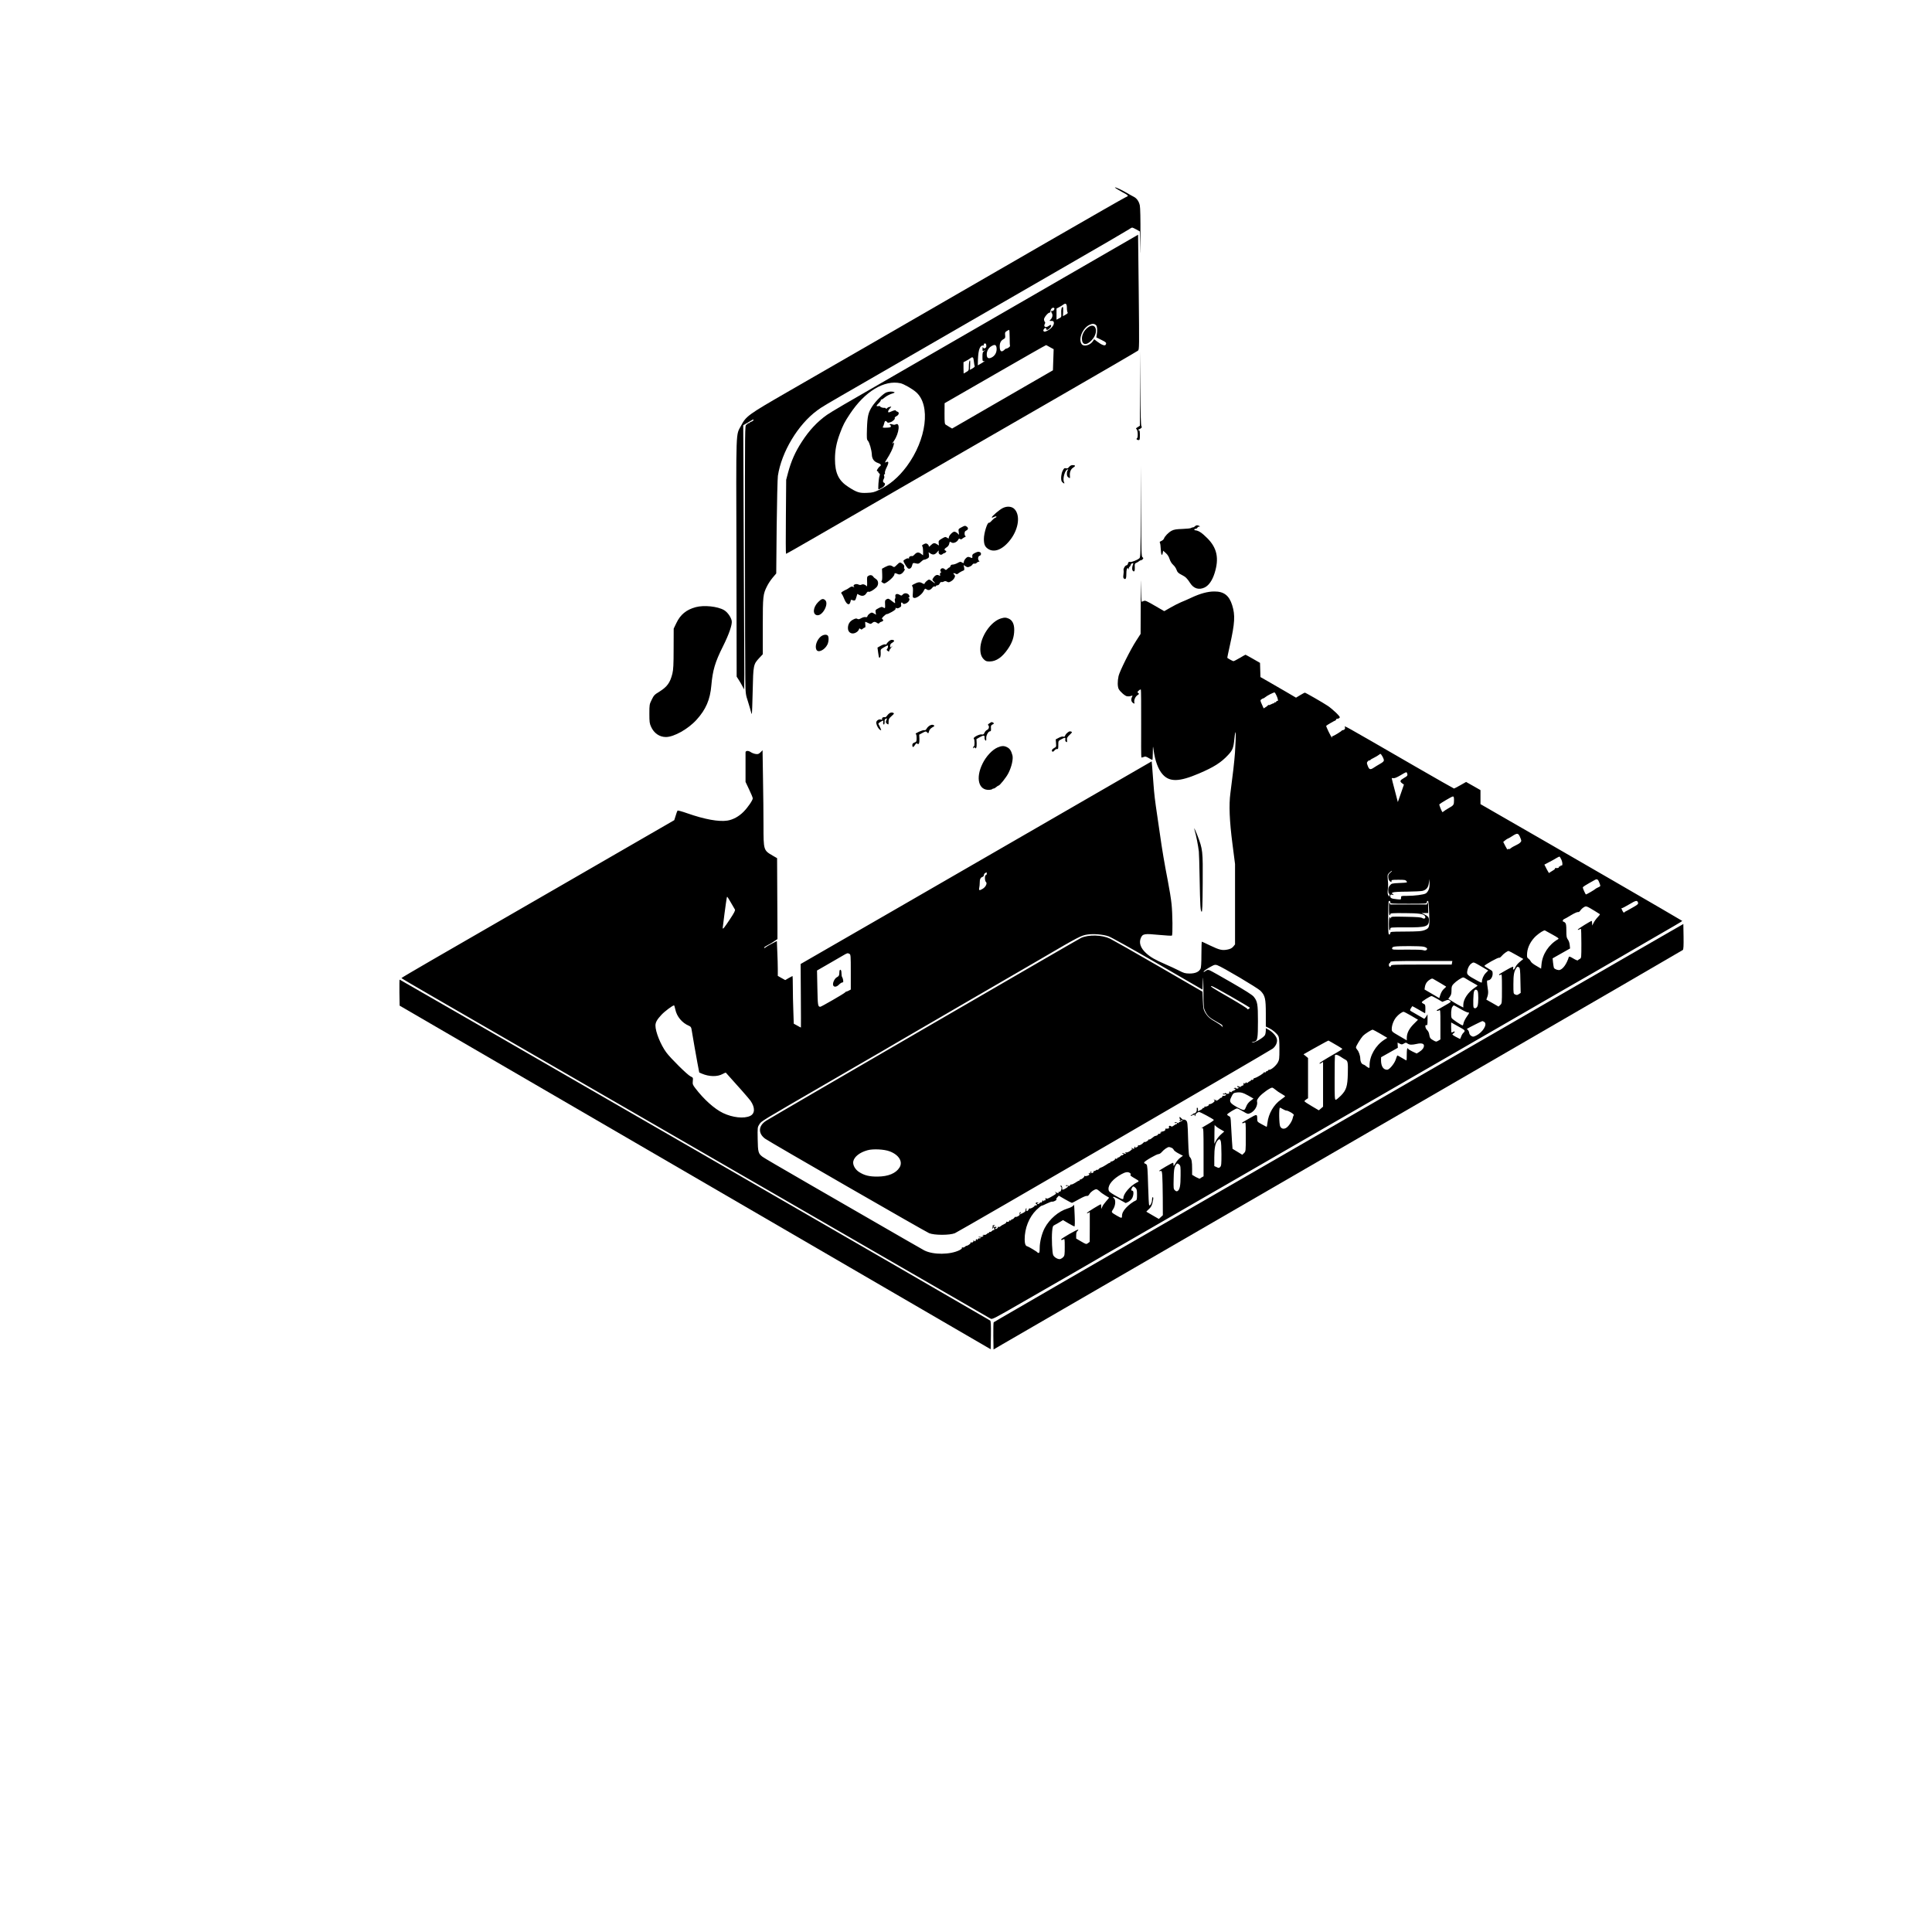 <?xml version="1.0" standalone="no"?>
<!DOCTYPE svg PUBLIC "-//W3C//DTD SVG 20010904//EN"
 "http://www.w3.org/TR/2001/REC-SVG-20010904/DTD/svg10.dtd">
<svg version="1.0" xmlns="http://www.w3.org/2000/svg"
 width="2700pt" height="2700pt" viewBox="0 0 2700 2700"
 preserveAspectRatio="xMidYMid meet">
<g transform="translate(0,2700) scale(0.1,-0.1)"
fill="#000000" stroke="none">
<path d="M15595 24368 c11 -8 47 -29 79 -47 105 -57 105 -56 54 -79 -23 -10
-479 -271 -1013 -579 -2298 -1327 -3129 -1807 -3719 -2146 -539 -311 -571
-334 -639 -465 -75 -143 -70 7 -65 -1847 l3 -1661 32 -50 c17 -27 40 -67 51
-89 l21 -40 2 105 c1 58 1 108 1 111 -1 3 -4 787 -8 1741 l-7 1735 64 38 c35
21 67 40 72 42 4 2 7 -1 7 -7 0 -7 -13 -17 -30 -23 -16 -6 -30 -15 -30 -20 0
-4 -4 -5 -10 -2 -5 3 -10 2 -10 -3 0 -5 -9 -13 -20 -18 -20 -9 -20 -14 -19
-1689 0 -924 3 -1769 5 -1878 3 -193 4 -201 38 -305 18 -59 37 -122 41 -140 4
-18 9 -31 12 -28 3 3 8 148 12 323 8 362 9 369 95 461 l46 49 0 389 c0 426 3
450 60 563 16 33 51 86 78 118 l50 59 6 650 c4 357 12 678 17 714 51 334 280
716 549 914 71 52 77 56 670 398 234 135 891 515 1460 843 569 329 1123 648
1230 710 597 344 959 555 994 578 21 15 43 27 48 27 6 0 32 -12 59 -27 l49
-28 3 -220 c1 -144 3 -90 5 157 1 243 -2 395 -9 428 -12 56 -43 100 -86 121
-16 8 -69 37 -118 66 -87 50 -178 85 -130 51z"/>
<path d="M14310 22799 c-877 -507 -1746 -1008 -1930 -1114 -518 -297 -770
-445 -825 -484 -135 -96 -245 -214 -347 -371 -93 -142 -151 -272 -196 -440
l-25 -95 -4 -517 c-3 -285 -2 -518 2 -518 7 0 312 176 1670 960 127 73 304
176 395 228 91 52 275 159 410 237 135 78 736 424 1335 770 600 345 1098 636
1109 645 18 17 18 44 10 819 l-9 801 -1595 -921z m600 -103 c0 -29 5 -57 10
-62 7 -7 -2 -17 -27 -31 l-38 -22 3 65 c2 39 0 64 -6 64 -16 0 -24 -35 -21
-91 3 -50 2 -52 -32 -69 l-34 -18 0 78 0 78 35 18 c19 10 45 26 58 36 37 27
52 13 52 -46z m-177 -2 c11 -11 -14 -46 -29 -40 -17 7 -18 -8 -3 -33 15 -23 5
-65 -20 -88 -19 -18 -19 -18 12 -18 27 0 32 -4 35 -26 4 -33 -37 -83 -90 -110
-30 -15 -43 -18 -51 -10 -8 8 -8 16 -1 28 14 23 34 28 34 9 0 -9 6 -16 13 -16
18 0 57 38 57 55 0 19 -10 18 -34 0 -40 -30 -76 -13 -56 26 9 15 9 24 1 32 -6
6 -11 21 -11 34 0 25 55 93 76 93 8 0 14 7 14 16 0 37 33 67 53 48z m585 -239
c16 -14 20 -72 10 -130 l-7 -40 69 -34 c70 -34 78 -43 61 -70 -12 -18 -56 -1
-117 45 l-43 33 -16 -25 c-39 -60 -130 -84 -159 -42 -49 69 12 220 107 267 42
21 70 20 95 -4z m-1208 -169 c0 -57 2 -111 5 -118 5 -12 -36 -41 -55 -40 -3 1
-15 -8 -27 -20 -35 -32 -57 -21 -61 33 -4 60 11 96 49 117 28 16 30 21 26 58
-4 36 -1 43 22 57 14 9 29 17 34 17 4 0 7 -47 7 -104z m-329 -96 c1 -5 2 -16
3 -22 5 -33 -39 -52 -47 -20 -3 9 -5 0 -6 -21 -1 -36 0 -37 22 -27 l22 11 -22
-17 c-20 -14 -23 -26 -23 -81 0 -55 2 -64 16 -59 29 11 4 -12 -39 -36 l-42
-24 2 81 c5 140 29 204 76 196 4 0 6 2 6 7 -3 16 2 22 16 22 8 0 16 -4 16 -10z
m147 -60 c3 -56 -24 -104 -72 -127 -44 -21 -66 -6 -66 44 0 46 24 90 63 114
51 31 71 22 75 -31z m747 17 l50 -27 -5 -148 -5 -147 -705 -407 -704 -407 -36
21 c-19 12 -43 27 -52 32 -16 10 -18 28 -18 156 l1 145 707 407 c389 224 709
407 712 405 3 -1 28 -14 55 -30z m-1065 -198 c3 -30 8 -59 12 -65 4 -6 -8 -19
-30 -32 l-37 -21 3 72 c2 52 0 68 -7 57 -6 -8 -11 -43 -11 -77 0 -59 -1 -62
-36 -82 -19 -12 -36 -21 -37 -21 -1 0 -2 36 -2 79 l0 79 35 18 c19 10 46 26
59 36 35 27 45 18 51 -43z m-1025 -305 c45 -10 167 -79 218 -125 207 -182 146
-662 -131 -1036 -113 -152 -240 -260 -388 -330 -69 -33 -89 -38 -170 -41 -103
-5 -141 7 -258 83 -136 87 -187 193 -187 390 0 120 20 227 68 355 45 121 67
164 141 275 209 315 478 478 707 429z"/>
<path d="M15197 22419 c-48 -40 -77 -97 -77 -152 0 -89 62 -100 135 -23 111
115 59 271 -58 175z"/>
<path d="M12390 21517 c-42 -13 -153 -122 -202 -198 -54 -84 -66 -136 -72
-307 -4 -135 -3 -155 12 -170 22 -22 54 -134 56 -194 2 -61 31 -100 85 -118
41 -13 52 -32 28 -47 -8 -4 -22 -20 -31 -35 -16 -25 -16 -27 1 -37 10 -6 14
-11 9 -11 -6 0 -2 -6 8 -13 14 -10 15 -18 7 -39 -12 -32 -23 -188 -13 -188 4
0 25 11 47 23 41 23 56 61 29 71 -17 7 -18 30 -2 55 6 10 9 25 6 32 -8 19 -5
35 6 31 5 -2 6 6 3 18 -3 12 7 45 25 81 33 65 29 91 -11 69 -18 -9 -16 -3 12
42 50 78 85 151 96 198 9 41 9 41 -11 23 -12 -10 -6 5 15 35 74 108 90 266 24
231 -12 -7 -28 -7 -47 0 -18 6 -32 6 -35 0 -4 -5 -1 -9 4 -9 6 0 11 -8 11 -17
0 -15 -11 -18 -61 -20 -46 -2 -58 1 -51 10 5 7 13 27 17 44 8 41 22 50 39 28
11 -15 17 -16 49 -6 37 12 71 47 61 62 -2 5 9 15 26 24 35 18 41 54 10 62 -11
3 -20 9 -20 14 0 11 -25 6 -70 -14 -31 -14 -35 -14 -38 0 -2 8 9 29 25 46 20
22 23 28 10 24 -10 -4 -22 -7 -27 -7 -5 0 -16 -7 -24 -16 -9 -9 -16 -11 -16
-4 0 6 -8 11 -17 10 -24 -3 -63 10 -63 21 0 4 -11 6 -25 3 -33 -6 -32 6 5 41
17 16 30 35 30 42 0 8 4 12 8 9 4 -2 25 11 46 29 21 18 64 41 94 51 45 14 52
19 37 25 -27 10 -63 9 -105 -4z"/>
<path d="M15932 21572 l-2 -522 -30 -19 c-27 -16 -29 -20 -15 -31 17 -14 21
-115 5 -125 -15 -9 -2 -25 21 -25 17 0 19 7 19 71 0 44 -4 68 -10 64 -5 -3
-10 -1 -10 4 0 6 3 11 8 11 4 0 16 7 26 15 15 11 16 17 8 28 -9 10 -13 163
-15 533 l-2 519 -3 -523z"/>
<path d="M14941 20475 c-15 -20 -25 -24 -45 -19 -21 5 -27 0 -45 -35 -20 -39
-28 -112 -15 -145 4 -9 15 -21 25 -27 17 -9 18 -7 8 15 -22 47 17 176 53 176
9 0 9 -3 0 -12 -7 -7 -12 -29 -12 -49 0 -27 6 -41 23 -52 22 -14 22 -14 19 25
-5 50 13 94 49 115 33 20 29 33 -11 33 -19 0 -35 -9 -49 -25z"/>
<path d="M15942 19854 c-2 -596 -3 -642 -19 -656 -31 -26 -110 -57 -131 -51
-17 4 -23 -1 -28 -21 -3 -14 -12 -26 -20 -26 -19 0 -47 -46 -42 -68 3 -11 2
-39 -2 -64 -5 -37 -3 -47 11 -56 22 -14 30 6 30 70 0 51 7 78 19 78 5 0 11 -8
13 -17 2 -10 3 -8 2 5 -1 12 3 26 10 30 7 4 14 16 17 27 2 11 12 21 22 23 15
3 17 0 11 -14 -15 -36 -17 -74 -5 -89 20 -25 32 -6 29 48 -3 45 0 52 21 61 14
6 31 16 38 23 7 7 19 13 26 13 8 0 19 7 26 15 11 13 10 18 -4 28 -14 11 -16
71 -19 647 l-2 635 -3 -641z"/>
<path d="M14012 19899 c-46 -23 -152 -114 -152 -130 0 -5 13 -3 29 6 17 8 32
11 36 6 3 -5 -3 -12 -14 -16 -11 -3 -34 -22 -51 -41 -16 -19 -34 -33 -39 -30
-21 14 -71 -144 -71 -225 0 -76 14 -109 56 -138 90 -62 215 -9 322 137 107
146 131 327 53 414 -37 42 -107 49 -169 17z"/>
<path d="M13439 19632 c-46 -24 -47 -26 -41 -65 l5 -41 -23 22 c-13 12 -32 22
-43 22 -24 0 -77 -56 -77 -81 0 -18 -1 -18 -24 -4 -23 15 -27 15 -73 -12 -44
-26 -48 -31 -45 -62 l4 -34 -26 16 c-36 24 -53 21 -87 -12 -22 -23 -29 -26
-29 -13 0 10 -9 23 -20 30 -17 10 -26 10 -51 -4 -23 -11 -28 -19 -20 -27 6 -6
11 -37 11 -70 l0 -58 -26 20 c-36 28 -60 26 -91 -6 -14 -16 -30 -27 -35 -25
-20 6 -49 -10 -44 -23 3 -9 0 -12 -9 -9 -12 5 -29 -1 -63 -24 -10 -7 -7 -19
13 -54 14 -25 32 -51 40 -58 24 -20 52 -2 62 38 9 38 12 39 65 26 22 -5 33 0
59 25 17 17 36 30 42 29 7 -1 26 5 43 14 27 15 30 20 26 54 l-5 37 24 -17 c36
-24 64 -20 95 17 23 27 26 29 22 9 -9 -32 28 -58 52 -37 9 8 21 15 27 15 6 0
16 6 22 14 9 10 8 15 -4 20 -24 9 -18 29 14 47 18 11 31 28 36 48 7 35 8 35
34 19 25 -15 74 5 91 38 10 18 16 21 27 12 10 -8 18 -7 31 4 9 8 26 18 37 23
13 5 15 9 8 12 -7 3 -13 19 -13 36 0 24 6 35 22 42 31 14 34 39 6 57 -21 14
-27 13 -69 -10z"/>
<path d="M16700 19645 c-7 -8 -20 -15 -29 -15 -9 0 -21 -4 -26 -9 -6 -5 -59
-11 -120 -13 -88 -3 -118 -8 -151 -25 -44 -23 -98 -79 -108 -111 -4 -11 -20
-25 -36 -32 -22 -9 -27 -16 -21 -24 6 -7 11 -48 13 -91 3 -79 18 -106 28 -50
l5 29 37 -33 c24 -21 42 -49 53 -84 11 -33 30 -63 51 -82 19 -16 40 -48 47
-70 12 -33 23 -44 71 -69 56 -28 75 -47 119 -115 49 -77 123 -99 202 -61 58
28 107 98 139 200 65 206 35 352 -102 489 -76 76 -122 106 -167 110 -22 2 -18
21 4 21 10 0 21 7 25 15 3 8 13 15 23 15 15 0 16 2 3 10 -22 14 -46 12 -60 -5z"/>
<path d="M13620 19270 c-29 -15 -34 -23 -32 -45 3 -24 1 -27 -15 -20 -43 18
-53 16 -78 -10 -14 -16 -25 -36 -25 -46 0 -22 -4 -23 -30 -7 -16 10 -26 8 -58
-10 -22 -12 -52 -22 -67 -22 -18 0 -28 -6 -32 -20 -3 -11 -9 -20 -14 -20 -5 0
-18 -9 -29 -20 -19 -19 -22 -19 -37 -5 -22 23 -57 15 -61 -12 -2 -14 2 -23 10
-23 9 -1 7 -4 -4 -10 -10 -6 -14 -18 -11 -31 5 -19 4 -20 -16 -10 -25 14 -52
3 -75 -31 -21 -29 -20 -33 6 -58 31 -29 12 -25 -24 5 -16 14 -36 25 -44 25
-17 0 -64 -44 -64 -59 0 -6 -14 -2 -31 8 -34 21 -58 18 -118 -13 -27 -14 -30
-20 -20 -32 8 -9 10 -38 7 -84 -5 -66 -4 -71 17 -76 32 -8 108 47 132 95 19
38 21 39 42 25 26 -19 54 -11 80 22 12 15 25 22 35 18 9 -3 16 -1 16 5 0 6 9
11 20 11 12 0 25 10 32 25 7 15 17 24 25 21 8 -3 22 0 33 6 15 9 24 9 44 -1
21 -12 29 -11 58 6 18 10 39 31 46 47 12 24 12 30 -4 47 -13 15 -14 19 -3 19
8 0 21 -4 29 -10 9 -6 19 -5 28 3 19 16 53 35 75 43 14 5 16 13 11 42 l-7 36
27 -18 c24 -15 32 -16 57 -5 17 6 34 20 39 29 6 11 17 16 28 13 10 -2 24 3 31
11 8 9 21 16 29 16 12 0 13 3 4 12 -20 20 -15 65 8 71 24 6 27 42 4 51 -22 9
-34 6 -74 -14z"/>
<path d="M12533 19105 c-34 -34 -37 -35 -59 -20 -31 20 -51 18 -104 -9 l-44
-24 3 -82 c2 -55 -1 -85 -9 -90 -7 -4 -3 -13 14 -23 24 -16 27 -16 70 13 50
34 96 84 96 106 0 17 11 18 45 2 20 -9 31 -8 51 3 27 14 62 69 44 69 -6 0 -8
10 -4 24 4 18 -1 28 -22 45 -35 28 -40 27 -81 -14z"/>
<path d="M15942 18603 l-2 -462 -60 -93 c-80 -122 -233 -429 -248 -496 -16
-72 -15 -147 2 -181 21 -39 92 -101 119 -102 31 -2 30 -2 55 6 21 6 23 5 13
-13 -18 -34 -13 -68 12 -85 23 -15 24 -15 19 9 -6 33 15 80 46 100 23 15 24
18 9 29 -15 11 -14 14 7 34 14 13 26 18 30 13 3 -6 5 -220 4 -475 -2 -256 0
-468 3 -472 4 -3 18 0 32 6 22 10 32 8 71 -15 24 -14 47 -26 50 -26 3 0 7 46
7 103 1 98 2 100 10 40 20 -153 65 -277 128 -346 97 -108 232 -104 506 13 207
88 310 153 408 259 62 66 75 99 87 218 21 203 27 77 9 -187 -9 -124 -30 -309
-64 -565 -22 -162 -13 -388 29 -710 l36 -280 0 -562 0 -561 -25 -31 c-19 -22
-40 -33 -80 -41 -74 -15 -112 -6 -242 56 -61 30 -114 54 -117 54 -3 0 -6 -80
-6 -177 0 -121 -4 -186 -13 -202 -22 -44 -74 -66 -152 -66 -62 1 -79 5 -150
42 -44 22 -129 62 -190 88 -144 63 -204 97 -265 152 -79 71 -106 145 -77 214
25 60 50 64 253 44 96 -9 178 -14 182 -10 12 12 9 306 -5 439 -7 71 -31 219
-53 330 -45 230 -80 435 -110 651 -12 83 -27 191 -35 240 -36 242 -44 312 -55
460 -6 88 -14 195 -18 237 l-7 78 -1785 -1031 c-982 -567 -1857 -1072 -1945
-1123 -88 -51 -389 -224 -668 -385 l-508 -293 3 -444 c2 -244 2 -444 1 -444
-2 0 -25 12 -51 27 l-49 27 -6 180 c-4 98 -7 248 -7 333 0 84 -2 153 -5 153
-2 0 -26 -13 -52 -28 l-49 -29 -52 29 -52 30 0 92 c0 51 -3 161 -7 244 l-6
151 -71 -37 c-39 -20 -77 -43 -84 -49 -16 -15 -22 -16 -22 -4 0 4 21 19 47 32
26 13 52 27 58 32 5 4 26 18 45 30 l35 23 0 162 c0 89 -1 343 -3 565 l-2 404
-64 37 c-125 73 -126 75 -126 419 0 151 -3 449 -7 663 l-6 389 -29 -29 c-25
-24 -35 -28 -68 -23 -21 3 -53 15 -70 27 -31 22 -69 20 -71 -3 0 -7 0 -102 0
-213 l0 -201 50 -106 c28 -58 51 -114 51 -124 0 -27 -69 -127 -129 -188 -65
-66 -148 -111 -226 -123 -118 -19 -318 17 -560 102 -71 25 -133 42 -136 38 -4
-4 -16 -36 -26 -71 l-20 -63 -1489 -860 c-819 -472 -1677 -968 -1906 -1100
-230 -133 -418 -244 -418 -247 0 -3 195 -118 433 -255 237 -138 628 -363 867
-501 846 -489 1042 -602 1685 -973 812 -469 910 -525 1117 -645 200 -115 438
-253 649 -375 85 -48 228 -131 319 -184 249 -144 768 -444 2009 -1160 619
-358 1138 -657 1152 -665 25 -15 35 -10 455 232 236 136 551 317 699 402 149
86 295 170 325 188 30 18 190 111 355 205 165 95 399 230 520 300 121 70 353
204 515 298 162 93 410 236 550 317 140 82 302 175 360 208 58 33 260 150 450
260 190 110 449 260 575 332 127 73 435 250 685 395 250 145 514 297 585 338
72 41 186 107 255 147 69 40 431 250 805 465 374 216 781 451 905 523 124 71
299 172 390 224 91 53 275 159 410 237 135 79 281 164 325 189 394 227 505
292 505 297 0 4 -1804 1049 -2596 1503 l-224 129 0 98 0 98 -100 57 -101 57
-81 -46 c-44 -25 -84 -46 -88 -46 -4 0 -248 139 -541 308 -1070 618 -990 574
-983 547 4 -17 0 -26 -14 -34 -11 -6 -22 -8 -26 -6 -3 3 -4 2 -1 -1 5 -7 -120
-84 -137 -84 -5 0 -6 -5 -2 -12 4 -6 3 -8 -3 -5 -12 8 -85 158 -79 164 9 9
119 73 126 73 4 0 11 7 14 16 3 8 10 13 14 10 5 -3 17 1 27 8 16 12 13 18 -41
73 -33 32 -86 77 -119 99 -69 46 -309 184 -320 184 -4 0 -33 -16 -65 -35 l-58
-35 -143 84 c-79 46 -191 111 -249 144 l-105 60 -3 99 -3 99 -99 57 c-55 31
-101 57 -104 57 -2 0 -39 -20 -80 -45 -42 -25 -82 -45 -88 -45 -8 0 -61 28
-86 46 -2 1 15 82 37 180 68 307 75 416 31 556 -42 136 -116 193 -250 192 -92
0 -197 -29 -317 -85 -48 -23 -115 -52 -148 -65 -33 -14 -99 -47 -147 -75 l-88
-50 -131 76 c-117 68 -135 76 -156 66 -13 -6 -26 -11 -28 -11 -3 0 -6 107 -8
238 -1 130 -3 29 -5 -225z m1899 -1327 c20 -43 25 -81 10 -72 -5 3 -12 -1 -15
-10 -3 -8 -10 -12 -16 -9 -5 3 -10 1 -10 -4 0 -6 -3 -10 -7 -9 -5 1 -23 -6
-40 -15 -18 -10 -33 -14 -33 -10 0 5 -4 3 -8 -2 -4 -6 -19 -18 -35 -28 l-27
-17 -25 56 c-24 54 -24 57 -8 70 10 7 22 14 27 14 5 0 17 7 26 15 26 23 124
73 134 68 4 -3 17 -24 27 -47z m1499 -901 c0 -14 -16 -29 -52 -49 -29 -17 -68
-40 -87 -53 -50 -34 -66 -30 -86 23 -16 43 -16 46 0 64 10 11 22 17 26 14 5
-3 9 -1 9 4 0 5 23 19 51 32 28 14 60 33 72 43 21 18 21 17 44 -20 13 -21 23
-47 23 -58z m324 -181 c12 -30 6 -39 -44 -67 -56 -32 -61 -47 -25 -74 l25 -18
-42 -122 -43 -122 -42 162 c-24 89 -43 165 -43 170 0 4 10 5 23 2 15 -3 46 9
97 39 86 51 86 51 94 30z m656 -380 c0 -62 -5 -69 -75 -108 -28 -16 -58 -35
-68 -44 -9 -8 -18 -13 -20 -11 -17 26 -46 103 -42 108 20 19 173 109 188 110
14 1 17 -8 17 -55z m920 -506 c11 -24 20 -49 20 -56 0 -18 -23 -40 -62 -58
-43 -20 -72 -37 -91 -53 -9 -7 -21 -10 -27 -6 -5 3 -10 0 -10 -7 -1 -7 -15 14
-32 47 l-30 59 28 23 c16 13 32 23 36 23 4 0 31 16 60 34 70 46 85 45 108 -6z
m581 -323 c19 -44 18 -92 -2 -80 -5 4 -9 1 -9 -4 0 -6 -7 -11 -16 -11 -8 0
-12 -4 -9 -10 6 -9 -25 -15 -50 -10 -5 1 -7 -2 -2 -6 4 -4 -12 -19 -35 -32
-24 -14 -45 -28 -48 -32 -3 -3 -19 22 -36 56 l-31 61 61 32 c34 17 79 42 101
56 22 13 44 24 48 24 4 1 17 -19 28 -44z m-2391 -181 c-27 -23 -31 -32 -28
-67 2 -27 10 -44 24 -54 20 -13 22 -12 20 4 -1 16 9 18 97 18 87 0 100 -2 113
-20 15 -20 13 -20 -96 -25 -108 -5 -113 -6 -136 -34 -19 -22 -24 -38 -23 -71
2 -24 5 -43 8 -42 7 2 11 -8 11 -30 -1 -16 -2 -16 -16 2 -11 15 -14 34 -10 75
7 68 7 80 0 155 -5 56 -4 63 22 88 15 15 31 27 36 27 5 0 -5 -12 -22 -26z
m-5640 -14 c0 -11 -6 -20 -13 -20 -18 0 -16 -82 2 -96 21 -17 -3 -69 -44 -94
-47 -29 -58 -26 -50 12 4 17 7 49 7 71 -1 48 11 73 38 82 11 3 20 15 20 25 0
11 8 24 18 29 23 14 22 14 22 -9z m8565 -136 c14 -39 14 -39 -18 -54 -18 -8
-34 -17 -37 -20 -13 -14 -126 -80 -137 -80 -5 0 -43 84 -43 96 0 11 27 28 165
105 36 21 49 12 70 -47z m-2389 -87 c-8 -20 -25 -43 -39 -52 -28 -18 -156 -35
-269 -35 -78 0 -78 0 -78 -26 0 -27 0 -27 -58 -21 -79 8 -92 15 -92 44 0 22 3
24 28 18 25 -6 26 -5 8 8 -19 14 -19 15 0 25 11 6 96 11 199 11 99 1 196 6
216 11 53 14 81 50 88 112 l6 53 3 -57 c2 -33 -3 -71 -12 -91z m-9751 -182
c26 -44 51 -87 56 -96 6 -13 -11 -47 -71 -137 -80 -121 -100 -145 -100 -120 0
16 49 384 56 417 6 28 2 33 59 -64z m12678 -4 c3 -15 -13 -29 -82 -67 -47 -27
-90 -51 -96 -53 -5 -2 -13 -8 -16 -14 -4 -5 -14 4 -23 21 -16 31 -21 50 -11
40 3 -3 49 21 103 53 98 59 114 61 125 20z m-3463 9 c0 -19 7 -20 255 -20 248
0 255 1 255 20 0 11 6 20 13 20 11 0 15 -38 20 -172 8 -193 4 -208 -58 -234
-46 -19 -90 -22 -302 -23 -176 -1 -183 -2 -183 -21 0 -11 -7 -20 -15 -20 -13
0 -15 32 -15 228 0 126 3 232 7 235 12 13 23 7 23 -13z m2859 -122 c36 -22 68
-42 70 -44 3 -3 -11 -21 -31 -42 -20 -20 -45 -55 -56 -77 l-21 -40 -1 33 c0
17 -3 32 -6 32 -14 0 -194 -112 -194 -121 0 -6 7 -6 19 1 11 5 22 10 25 10 3
0 6 -92 6 -205 0 -202 0 -204 -22 -216 -13 -7 -25 -16 -28 -20 -3 -5 -32 7
-63 26 -39 24 -59 31 -62 22 -29 -95 -79 -167 -126 -182 -24 -8 -75 11 -83 30
-3 8 -8 40 -12 73 l-6 59 122 69 122 69 -5 48 c-2 28 -13 61 -26 77 -18 25
-21 43 -21 124 0 73 -4 98 -16 110 -8 9 -20 16 -25 16 -16 0 -10 28 9 35 9 3
54 28 99 56 45 27 88 46 97 43 9 -3 21 5 32 22 10 15 31 35 48 45 33 20 35 20
155 -53z m-595 -328 c83 -46 96 -56 81 -65 -131 -76 -219 -209 -232 -350 l-6
-62 -68 40 c-38 21 -71 48 -74 58 -4 10 -18 28 -32 39 -24 19 -25 24 -21 84 7
82 53 170 123 235 49 44 112 84 126 78 3 -1 49 -27 103 -57z m-6204 -24 c37
-13 332 -177 690 -384 l625 -362 5 117 c5 90 6 60 8 -128 2 -241 2 -246 28
-297 30 -61 59 -87 159 -142 41 -23 75 -43 75 -45 0 -2 3 -12 6 -22 5 -14 3
-13 -10 4 -9 11 -45 37 -80 57 -86 48 -121 79 -154 135 -24 42 -27 58 -32 169
l-5 123 -615 356 c-338 196 -642 368 -675 384 -116 55 -299 60 -408 11 -40
-18 -4302 -2492 -4399 -2554 -110 -69 -117 -176 -16 -251 53 -40 2238 -1298
2293 -1321 73 -30 287 -30 360 0 55 23 4390 2541 4441 2579 43 33 68 88 59
132 -7 41 -58 99 -114 131 l-41 23 0 -35 c0 -19 -5 -47 -12 -61 -14 -31 -135
-105 -170 -104 -25 1 -19 4 24 13 42 9 48 46 48 286 0 239 -7 277 -60 342 -21
25 -116 85 -308 196 -153 89 -291 166 -307 172 -24 9 -33 8 -57 -10 -15 -11
-28 -16 -28 -10 0 10 53 46 120 81 34 18 45 19 72 10 69 -24 563 -317 603
-357 65 -66 75 -110 75 -320 l0 -180 44 -21 c54 -27 112 -77 132 -114 10 -21
14 -66 14 -177 0 -136 -2 -153 -22 -190 -26 -46 -91 -102 -119 -102 -11 0 -19
-4 -19 -10 0 -5 -7 -10 -15 -10 -8 0 -15 -5 -15 -11 0 -6 -7 -8 -17 -5 -10 4
-14 4 -10 0 8 -8 -92 -71 -128 -80 -14 -3 -22 -10 -19 -15 5 -8 -9 -13 -28
-10 -5 0 -8 -3 -8 -9 0 -5 -5 -10 -11 -10 -6 0 -18 -7 -27 -16 -11 -12 -17
-13 -20 -5 -3 8 -9 6 -18 -6 -8 -10 -13 -13 -12 -8 2 6 -1 10 -7 10 -5 0 -8
-8 -7 -17 2 -10 -2 -18 -9 -18 -7 0 -21 -8 -32 -17 -15 -13 -18 -14 -12 -3 4
8 5 12 0 8 -4 -4 -13 -3 -20 2 -8 7 -12 5 -12 -5 0 -8 4 -12 9 -9 4 3 8 1 8
-4 0 -15 -26 -22 -39 -9 -8 8 -14 7 -23 -2 -9 -10 -9 -12 -1 -7 6 3 15 2 18
-4 4 -6 -7 -15 -24 -21 -17 -6 -31 -16 -31 -21 0 -6 -6 -5 -15 2 -14 11 -19 7
-16 -13 2 -14 -29 -19 -44 -7 -10 8 -15 9 -15 2 0 -6 -7 -9 -15 -6 -8 4 -15 1
-15 -4 0 -6 12 -9 27 -6 22 4 24 3 14 -10 -7 -8 -22 -13 -33 -11 -11 3 -18 2
-15 -1 8 -8 -16 -33 -25 -27 -5 2 -8 0 -8 -4 0 -5 -14 -17 -31 -27 -22 -13
-29 -14 -24 -5 5 8 5 11 0 7 -4 -4 -15 -2 -24 5 -14 10 -14 10 -3 -4 11 -15 9
-20 -14 -38 -15 -12 -35 -21 -46 -21 -11 0 -17 -4 -14 -9 7 -10 -42 -33 -55
-25 -5 3 -8 0 -7 -8 2 -7 -5 -12 -14 -12 -10 1 -16 -2 -13 -6 4 -6 -8 -14 -58
-38 -5 -2 -8 2 -6 9 3 25 -1 39 -10 39 -6 0 -8 -9 -6 -21 5 -27 -15 -59 -37
-59 -10 0 -18 -4 -18 -10 0 -5 -7 -10 -15 -10 -8 0 -15 -5 -15 -10 0 -6 14 -3
31 6 17 8 28 11 25 6 -4 -6 -1 -14 5 -18 8 -4 9 -3 5 4 -9 15 29 52 52 52 16
0 184 -90 205 -110 5 -4 -32 -31 -82 -60 -86 -49 -110 -67 -76 -54 13 5 15
-36 15 -335 l0 -340 -22 -12 c-13 -7 -25 -16 -28 -20 -3 -4 -29 6 -58 22 l-52
31 0 83 c0 101 -7 138 -30 163 -16 17 -19 48 -26 257 -6 217 -9 239 -27 255
-10 10 -25 16 -33 13 -7 -3 -24 6 -36 20 -21 22 -24 23 -24 7 0 -10 3 -18 6
-17 3 1 5 -2 5 -8 0 -5 -4 -9 -8 -7 -5 1 -6 -2 -2 -8 5 -8 11 -7 21 1 8 6 17
9 21 5 4 -3 -8 -12 -25 -18 -18 -7 -32 -16 -32 -21 0 -5 -6 -5 -12 0 -15 12
-49 13 -42 2 2 -5 11 -6 19 -2 8 3 15 0 15 -6 0 -6 -5 -11 -11 -11 -6 0 -22
-9 -36 -20 -19 -15 -29 -17 -39 -9 -17 14 -35 3 -27 -16 5 -14 -8 -19 -44 -18
-7 1 -11 -2 -9 -6 9 -13 -10 -30 -36 -33 -15 -2 -31 -8 -35 -13 -5 -4 -1 -4 7
0 13 8 13 7 1 -9 -8 -9 -20 -15 -28 -12 -8 3 -12 2 -9 -3 6 -9 -18 -24 -40
-26 -6 0 -25 -13 -43 -28 -18 -15 -37 -25 -42 -21 -5 3 -9 1 -9 -5 0 -5 -14
-16 -30 -25 -20 -9 -28 -10 -24 -3 3 7 -3 3 -13 -9 -25 -28 -61 -46 -75 -38
-7 4 -8 3 -4 -4 3 -6 -2 -16 -13 -21 -26 -14 -34 -14 -25 1 4 7 3 8 -4 4 -7
-4 -12 -14 -12 -22 0 -12 -4 -13 -22 -3 -22 12 -22 11 -8 -6 9 -11 10 -16 3
-11 -7 4 -13 3 -13 -1 0 -13 -59 -45 -69 -38 -5 3 -13 0 -17 -6 -5 -8 -3 -9 6
-4 9 5 11 4 6 -4 -4 -6 -13 -8 -19 -4 -18 11 -38 12 -31 2 3 -5 11 -6 17 -2 7
4 6 0 -2 -10 -7 -9 -17 -15 -21 -12 -4 2 -15 -4 -25 -15 -10 -11 -21 -17 -25
-15 -4 3 -10 -2 -14 -10 -3 -9 -12 -12 -22 -8 -11 4 -15 2 -11 -4 6 -10 -40
-38 -55 -35 -5 1 -8 -2 -8 -8 0 -5 -5 -10 -11 -10 -6 0 -29 -13 -52 -29 -23
-15 -53 -32 -67 -36 -14 -4 -30 -15 -37 -24 -6 -9 -15 -13 -18 -9 -4 4 -14 0
-22 -8 -8 -8 -19 -11 -25 -8 -7 4 -8 2 -4 -4 3 -6 -2 -16 -13 -22 -14 -7 -22
-7 -27 2 -5 7 -3 8 6 3 9 -5 11 -4 6 4 -4 6 -12 9 -17 5 -5 -3 -6 -10 -3 -16
5 -8 1 -9 -11 -4 -14 5 -16 4 -6 -7 9 -12 5 -17 -18 -27 -16 -6 -35 -9 -42 -4
-7 4 -10 3 -6 -3 7 -11 -41 -49 -55 -45 -5 1 -8 -3 -8 -8 0 -6 -5 -10 -11 -10
-6 0 -29 -13 -52 -29 -23 -15 -48 -26 -54 -24 -7 3 -16 -3 -19 -11 -4 -11 -10
-13 -18 -8 -14 11 -47 12 -40 1 2 -5 11 -6 19 -2 28 10 15 -13 -17 -32 -43
-26 -57 -27 -53 -5 2 10 -2 26 -9 35 -11 16 -13 16 -13 1 0 -9 4 -16 8 -16 11
0 0 -53 -14 -62 -6 -4 -15 -4 -21 -1 -5 3 -6 1 -2 -5 11 -18 -18 -20 -39 -3
-19 15 -19 15 -5 -2 16 -21 20 -17 -71 -69 -36 -20 -50 -23 -59 -15 -6 7 -11
8 -10 2 5 -21 0 -36 -10 -30 -5 3 -10 0 -10 -7 0 -10 -2 -10 -9 1 -7 11 -10 9
-16 -8 -3 -12 -11 -19 -16 -15 -6 3 -16 -2 -23 -12 -8 -11 -18 -14 -26 -9 -11
7 -9 10 6 16 15 6 14 7 -8 6 -15 -1 -25 -4 -22 -8 2 -4 1 -9 -3 -12 -5 -2 -2
-2 5 -1 6 2 12 -4 12 -12 0 -10 -6 -14 -15 -10 -8 3 -15 1 -15 -3 0 -15 -70
-52 -71 -38 0 7 -5 2 -11 -10 -16 -34 -39 -38 -34 -7 3 15 2 23 -2 19 -7 -6
-8 -11 -11 -37 -1 -12 -26 -27 -71 -46 -13 -5 -13 -3 -1 11 9 11 10 17 2 17
-11 0 -15 -12 -12 -36 1 -12 -48 -38 -57 -29 -3 2 -11 -4 -19 -15 -8 -11 -21
-20 -29 -20 -8 0 -14 -5 -14 -11 0 -6 -7 -8 -16 -5 -8 3 -13 2 -10 -3 7 -11
-22 -23 -36 -14 -7 3 -8 1 -4 -5 4 -6 -9 -18 -31 -29 -21 -9 -44 -23 -52 -31
-7 -7 -20 -11 -28 -8 -8 3 -11 2 -8 -4 3 -5 -4 -14 -15 -20 -11 -6 -20 -8 -20
-5 0 15 3 20 12 17 5 -1 7 2 3 8 -3 6 -11 8 -16 5 -5 -4 -14 -3 -21 1 -8 5 -6
10 8 15 17 7 17 8 -4 8 -15 1 -22 -4 -19 -11 2 -7 0 -22 -5 -33 -9 -20 -9 -20
6 -1 9 11 16 17 16 14 0 -4 3 -13 6 -22 4 -10 1 -16 -9 -16 -8 0 -20 -7 -27
-15 -7 -9 -19 -14 -27 -11 -8 3 -11 1 -8 -4 3 -6 0 -10 -8 -10 -8 0 -20 -7
-28 -16 -7 -8 -21 -13 -31 -11 -10 3 -21 0 -25 -5 -4 -7 -1 -8 8 -3 12 8 12 6
0 -8 -9 -12 -23 -15 -45 -12 -22 4 -27 3 -16 -4 8 -5 18 -7 24 -4 5 4 6 1 2
-6 -5 -7 -14 -10 -21 -7 -7 2 -16 -3 -20 -12 -5 -13 -8 -14 -14 -3 -6 9 -10 7
-14 -10 -5 -20 -8 -21 -24 -8 -10 7 -15 9 -11 5 12 -14 -11 -36 -29 -29 -11 4
-14 2 -9 -5 6 -10 -42 -44 -59 -42 -3 0 -12 -6 -21 -14 -8 -8 -22 -12 -31 -9
-11 4 -14 2 -9 -5 4 -7 -9 -19 -33 -32 -131 -66 -368 -68 -494 -4 -27 14 -348
199 -937 539 -141 82 -378 218 -650 375 -464 268 -647 375 -673 394 -59 44
-65 66 -68 248 -3 164 -2 167 23 205 32 48 -11 22 988 601 91 52 255 148 365
212 110 64 277 160 370 214 94 54 190 111 215 126 25 15 122 71 215 125 94 54
235 136 315 183 186 108 248 144 395 230 285 165 690 400 810 470 72 42 193
112 270 157 519 304 552 321 641 335 86 13 218 2 294 -24z m4404 -146 c46 -10
63 -30 40 -47 -12 -8 -24 -9 -43 -2 -15 6 -110 9 -231 8 -197 -3 -205 -2 -205
17 0 14 9 21 35 25 55 10 361 9 404 -1z m1296 -116 l99 -56 -47 -38 c-27 -21
-56 -55 -66 -79 -12 -26 -22 -37 -27 -30 -4 7 -5 18 -2 26 9 22 -12 15 -104
-38 -100 -58 -99 -57 -90 -65 4 -4 13 -1 22 6 13 11 15 -10 15 -195 0 -206 0
-208 -24 -230 l-24 -22 -85 49 -85 48 15 43 c9 25 12 58 9 82 -20 137 -20 145
2 145 31 0 62 46 62 91 0 37 -3 41 -55 70 -30 17 -57 35 -60 39 -7 12 192 123
205 115 6 -3 22 8 37 26 26 31 79 69 96 69 5 0 53 -25 107 -56z m-9319 16 c18
-10 19 -24 19 -255 l0 -244 -30 -16 c-16 -8 -31 -14 -33 -13 -2 2 -11 -5 -20
-14 -19 -19 -330 -198 -343 -198 -34 1 -36 17 -41 262 l-5 245 153 88 c85 49
179 103 209 121 63 37 65 37 91 24z m8421 -125 l-4 -25 -424 0 c-370 0 -424
-2 -424 -15 0 -8 -7 -15 -15 -15 -9 0 -15 9 -15 25 0 14 5 25 10 25 6 0 10 7
10 15 0 13 55 15 434 15 l433 0 -5 -25z m357 -21 c25 -14 69 -40 98 -57 l51
-30 -34 -35 c-32 -33 -54 -84 -54 -124 0 -15 -8 -13 -57 13 -151 82 -157 88
-147 143 7 41 30 82 56 100 29 21 33 20 87 -10z m581 -44 c12 -7 16 -42 18
-183 l4 -173 -26 -17 c-20 -14 -30 -15 -51 -5 -25 11 -25 12 -25 143 0 129 8
176 38 223 16 25 20 26 42 12z m-742 -158 c15 -10 57 -35 95 -56 37 -20 67
-38 67 -40 0 -2 -18 -15 -39 -29 -94 -62 -161 -162 -161 -240 l0 -37 -42 21
c-24 12 -58 32 -78 44 -19 12 -47 29 -63 39 l-27 17 22 30 c18 24 23 44 23 89
0 52 4 63 30 91 35 37 113 89 133 89 8 0 26 -8 40 -18z m-348 -67 c36 -21 67
-40 69 -42 3 -2 -10 -16 -28 -31 -20 -17 -39 -47 -50 -79 l-17 -52 -103 61
-103 60 5 35 c8 46 30 79 70 103 30 19 32 19 61 1 17 -10 60 -35 96 -56z
m-2938 -180 c139 -80 257 -150 262 -155 4 -4 -1 -13 -13 -20 -16 -8 -21 -8
-19 0 2 6 -109 76 -245 154 -256 147 -284 166 -254 166 9 0 130 -65 269 -145z
m3448 76 c13 -26 13 -170 -1 -210 -11 -31 -41 -42 -55 -20 -9 16 -5 195 6 224
11 30 35 32 50 6z m-563 -111 l70 -41 41 16 c36 15 44 15 62 2 25 -17 26 -16
-90 -82 -100 -57 -95 -53 -88 -61 4 -3 16 -1 27 6 21 11 21 10 21 -197 l0
-209 -30 -18 c-30 -17 -31 -17 -74 8 -39 23 -44 31 -51 72 -4 30 -15 54 -31
69 -27 25 -34 78 -9 69 13 -5 15 7 15 72 l0 79 -20 -33 c-11 -18 -24 -31 -28
-29 -21 12 -160 92 -180 104 -23 14 -23 15 14 71 1 2 41 -19 89 -47 47 -28 88
-51 90 -51 3 0 5 27 5 60 0 55 -2 62 -25 72 -14 6 -25 16 -25 22 0 12 116 85
136 86 6 0 43 -18 81 -40z m-10649 -148 c20 -98 94 -187 189 -227 24 -10 33
-21 37 -47 22 -135 61 -355 82 -469 l26 -137 36 -16 c102 -44 219 -46 291 -5
23 12 43 21 45 18 162 -178 325 -364 346 -394 64 -94 62 -177 -6 -210 -87 -41
-244 -24 -379 40 -122 59 -269 191 -390 350 -34 45 -37 54 -33 97 5 47 4 49
-31 65 -43 20 -280 254 -340 336 -79 108 -151 287 -151 375 0 45 23 85 84 150
44 48 157 132 176 132 3 0 11 -26 18 -58z m10972 8 c47 -28 95 -50 107 -50 21
0 20 -3 -17 -56 -22 -31 -42 -72 -46 -90 -3 -19 -9 -34 -12 -34 -20 0 -152 89
-156 105 -12 42 -6 131 10 153 8 12 18 22 22 22 4 0 45 -23 92 -50z m-688 -95
l95 -56 -62 -62 c-64 -65 -95 -127 -95 -193 l0 -33 -105 61 c-103 60 -105 61
-105 98 0 52 26 120 62 164 31 38 83 76 104 76 6 0 54 -25 106 -55z m1023 -88
c45 -34 -25 -146 -119 -191 -36 -17 -42 -17 -65 -3 -16 10 -27 26 -29 44 -2
15 -11 34 -19 40 -9 7 -15 14 -12 15 33 21 207 107 215 108 5 0 18 -6 29 -13z
m-313 -91 c43 -24 46 -35 18 -61 -10 -9 -24 -33 -30 -51 -7 -19 -14 -34 -16
-34 -2 0 -29 14 -60 31 -53 30 -54 32 -34 46 26 18 27 37 1 23 -11 -5 -22 -10
-25 -10 -3 0 -6 32 -6 71 l0 70 58 -32 c31 -18 74 -42 94 -53z m-1141 -73 l97
-57 -41 -26 c-122 -78 -207 -225 -207 -357 0 -42 -1 -43 -22 -31 -12 7 -28 18
-35 25 -7 6 -22 15 -34 18 -22 7 -39 42 -39 82 0 39 -21 100 -42 122 -10 11
-18 26 -18 34 0 18 66 126 98 161 26 27 118 86 136 86 5 0 53 -26 107 -57z
m-588 -174 c31 -18 57 -36 57 -39 -1 -3 -35 -25 -78 -49 -195 -113 -242 -143
-242 -153 0 -6 11 -3 25 6 l25 16 0 -313 0 -313 -29 -25 -30 -26 -100 59 c-56
32 -101 63 -101 68 0 5 11 17 25 26 l25 16 0 281 0 281 -31 26 -32 26 134 76
c74 42 152 85 174 96 l40 20 40 -22 c22 -13 66 -38 98 -57z m916 37 c27 16 30
16 52 0 28 -19 59 -20 127 -5 64 15 102 6 102 -24 0 -31 -23 -61 -66 -88 l-36
-22 -59 28 c-32 16 -59 32 -59 37 0 4 -4 8 -10 8 -6 0 -10 -35 -10 -85 0 -47
-2 -85 -4 -85 -3 0 -31 16 -63 35 -32 19 -61 35 -64 35 -3 0 -13 -25 -23 -56
-18 -58 -90 -144 -120 -144 -55 0 -86 49 -86 135 l1 40 117 66 117 66 -2 37
-2 36 30 -15 c27 -14 32 -14 58 1z m-885 -183 c22 -16 53 -34 68 -42 34 -17
38 -39 34 -196 -4 -176 -21 -230 -97 -307 -32 -32 -64 -58 -72 -58 -14 0 -16
40 -15 307 0 169 2 311 4 315 9 15 36 8 78 -19z m-909 -462 c18 -16 56 -42 84
-57 28 -16 51 -32 51 -35 0 -3 -26 -23 -57 -45 -102 -70 -176 -198 -190 -325
-3 -33 -9 -58 -12 -57 -3 2 -34 18 -69 37 -59 32 -62 36 -62 72 0 72 -3 72
-108 11 -114 -65 -107 -60 -100 -68 4 -3 16 -1 27 6 21 11 21 10 21 -194 0
-204 0 -205 -24 -230 l-25 -24 -68 42 -68 41 -8 110 c-4 61 -10 161 -13 223
-5 108 -6 114 -30 124 -13 6 -24 16 -24 23 0 12 119 85 139 85 7 0 43 -18 81
-41 66 -39 69 -40 102 -26 63 27 110 109 95 167 -3 13 8 34 36 67 43 48 149
123 175 123 8 0 29 -13 47 -29z m-378 -83 l71 -41 -41 -31 c-28 -21 -49 -48
-62 -82 -18 -44 -23 -49 -45 -44 -33 7 -127 59 -157 87 -29 28 -29 47 0 103
19 39 27 46 62 51 60 9 93 1 172 -43z m481 -188 c18 -11 40 -20 48 -20 29 0
115 -52 105 -64 -5 -6 -12 -25 -15 -42 -10 -48 -61 -121 -96 -139 -33 -17 -62
-9 -79 23 -16 31 -20 262 -3 262 4 0 22 -9 40 -20z m-883 -276 l64 -37 -45
-40 c-25 -22 -56 -60 -69 -86 l-24 -46 1 140 c0 77 2 132 5 123 2 -9 33 -34
68 -54z m15 -170 c6 -14 10 -97 10 -185 0 -138 -2 -161 -17 -177 -17 -17 -21
-17 -50 -3 l-33 15 0 121 c0 128 14 201 46 236 23 25 33 24 44 -7z m-686 -95
c13 -6 26 -19 29 -28 2 -9 32 -32 66 -50 l63 -33 -37 -27 c-21 -14 -50 -48
-66 -76 -26 -45 -29 -47 -29 -22 0 15 -3 27 -7 27 -13 0 -193 -105 -193 -113
0 -5 8 -6 19 -2 16 5 19 -2 24 -62 3 -38 6 -178 7 -312 l1 -244 -28 -26 -28
-26 -85 49 c-47 27 -87 50 -89 52 -2 1 13 17 32 34 36 31 50 61 62 133 4 23 2
37 -5 37 -5 0 -10 -17 -10 -38 0 -38 -25 -86 -40 -77 -4 2 -11 129 -15 280 -6
220 -10 279 -22 291 -8 7 -19 14 -24 14 -5 0 -9 6 -9 14 0 17 177 120 204 118
10 0 30 13 44 30 28 33 79 68 99 68 7 0 23 -5 37 -11z m-3941 -49 c130 -49
188 -145 138 -226 -50 -81 -157 -126 -306 -127 -115 -1 -184 16 -258 63 -57
36 -93 102 -82 151 15 65 90 124 198 154 76 22 235 14 310 -15z m4049 -187
c16 -14 18 -33 17 -152 0 -140 -11 -196 -41 -215 -13 -8 -22 -6 -38 9 -20 18
-21 27 -18 160 2 112 7 148 22 178 20 41 31 45 58 20z m-690 -117 c12 -9 14
-16 7 -23 -7 -7 5 -19 38 -38 92 -54 90 -51 46 -73 -88 -45 -183 -155 -183
-212 0 -29 -15 -25 -115 33 -81 48 -90 56 -93 85 -7 66 63 148 181 213 56 31
92 36 119 15z m76 -206 c19 -18 22 -32 22 -96 0 -62 -3 -76 -17 -81 -35 -14
-101 -63 -137 -103 -40 -44 -56 -78 -56 -116 0 -31 -8 -30 -72 7 -82 48 -81
46 -51 91 33 50 39 132 10 153 -10 7 -14 16 -9 19 5 3 47 -15 92 -41 l82 -46
34 16 c19 9 43 31 54 49 24 40 27 108 5 108 -18 0 -19 14 -5 41 13 24 21 24
48 -1z m-501 -48 c15 -16 51 -41 78 -57 28 -16 52 -30 54 -32 2 -1 -15 -23
-38 -48 -23 -26 -49 -60 -56 -78 l-14 -32 -1 33 c0 17 -2 32 -4 32 -13 0 -191
-109 -194 -120 -3 -9 1 -9 17 -1 l21 12 0 -208 -1 -208 -24 -18 c-25 -18 -26
-17 -95 23 l-70 41 0 46 c0 32 5 50 17 59 10 7 15 16 11 19 -9 9 -238 -123
-238 -136 0 -12 7 -11 31 1 18 10 19 6 19 -108 0 -104 -2 -121 -20 -139 -10
-12 -29 -24 -41 -28 -28 -9 -84 21 -100 54 -15 32 -24 234 -15 334 7 70 9 75
39 90 18 9 50 27 72 41 l41 25 74 -44 c41 -24 80 -44 85 -45 6 0 8 52 4 147
-3 82 -7 150 -8 153 -1 3 -8 -3 -15 -12 -7 -10 -42 -27 -79 -38 -124 -38 -250
-146 -317 -272 -40 -75 -70 -194 -70 -280 0 -52 -3 -68 -14 -68 -8 0 -16 3
-18 8 -4 9 -126 82 -142 85 -24 4 -35 35 -36 97 0 156 61 309 163 410 34 33
67 60 74 60 8 0 41 14 74 31 33 16 66 28 72 26 16 -6 72 23 61 32 -5 3 0 16
12 28 l21 23 86 -50 c48 -28 92 -50 97 -50 6 0 51 23 100 51 53 30 98 49 109
46 13 -3 24 5 36 25 18 32 70 68 97 68 9 0 29 -13 45 -28z"/>
<path d="M19411 14308 c-1 -59 3 -98 9 -98 6 0 10 7 10 15 0 13 28 15 198 14
204 -1 266 -10 286 -41 17 -28 -8 -47 -37 -28 -17 11 -70 15 -229 18 -197 4
-208 3 -209 -14 0 -11 -3 -14 -6 -6 -14 34 -23 3 -23 -78 0 -53 4 -90 10 -90
6 0 10 9 10 20 0 20 5 20 218 20 282 -2 322 11 322 103 0 38 -18 58 -70 81
l-35 15 48 1 47 0 -1 83 c0 59 -3 76 -9 60 l-9 -23 -256 0 -256 0 -9 23 c-6
15 -9 -7 -9 -75z"/>
<path d="M11736 13443 c-3 -3 -6 -20 -6 -37 0 -37 -7 -49 -37 -65 -27 -14 -56
-71 -51 -103 5 -36 47 -36 83 2 16 16 37 30 46 30 14 0 16 6 12 33 -2 17 -9
36 -14 42 -5 5 -9 28 -9 51 0 41 -10 61 -24 47z"/>
<path d="M12140 18955 c-23 -12 -25 -17 -22 -87 2 -40 -1 -68 -5 -62 -17 23
-52 35 -72 24 -14 -7 -27 -7 -46 2 -35 16 -82 -7 -62 -30 10 -13 9 -14 -9 -4
-17 9 -27 7 -57 -13 -20 -14 -38 -25 -41 -25 -3 0 -21 -10 -41 -21 -32 -19
-34 -23 -22 -38 8 -9 24 -41 36 -72 28 -70 66 -95 81 -53 6 14 10 30 10 36 0
6 7 7 18 3 37 -15 46 -10 59 37 l14 48 31 -16 c39 -20 74 -11 96 26 12 19 22
26 31 20 14 -8 69 23 109 62 33 34 31 92 -5 115 -16 10 -32 23 -36 30 -15 25
-41 32 -67 18z"/>
<path d="M12616 18691 c-16 -18 -19 -18 -45 -3 -37 21 -65 10 -58 -23 2 -14 1
-28 -4 -31 -5 -2 -6 -18 -2 -34 3 -17 3 -30 1 -30 -3 0 -25 15 -49 34 -39 32
-45 33 -68 22 -22 -12 -25 -19 -22 -70 3 -60 1 -62 -28 -44 -16 10 -27 7 -64
-12 -42 -22 -45 -26 -40 -57 l6 -34 -30 18 c-29 16 -32 16 -58 -1 -15 -10 -30
-27 -32 -37 -4 -14 -11 -17 -28 -13 -13 3 -37 -3 -59 -15 -28 -16 -40 -18 -54
-10 -14 9 -27 7 -60 -10 -48 -25 -72 -64 -72 -120 0 -68 66 -97 125 -53 13 9
26 26 29 36 4 16 7 17 21 6 13 -11 18 -10 33 4 10 9 23 16 29 16 7 0 9 15 6
40 -3 22 -3 40 0 40 4 0 22 -8 41 -17 33 -15 37 -15 54 0 23 21 41 21 69 2 18
-13 22 -13 33 0 7 8 18 15 24 15 7 0 17 5 24 12 9 9 8 14 -4 23 -14 10 -12 15
16 43 18 18 37 31 43 30 7 -2 38 12 70 30 41 23 57 38 53 48 -4 11 -2 13 11 6
11 -6 25 -4 44 7 23 13 27 20 22 43 -5 27 9 39 22 18 10 -17 43 -11 70 12 27
23 33 53 13 61 -10 4 -10 6 0 6 18 1 15 32 -5 47 -26 19 -57 17 -77 -5z"/>
<path d="M11435 18587 c-75 -74 -82 -177 -14 -185 77 -9 166 162 111 211 -29
26 -51 20 -97 -26z"/>
<path d="M9723 18515 c-132 -36 -214 -103 -271 -223 l-37 -77 -1 -280 c0 -225
-4 -293 -17 -348 -32 -128 -72 -184 -182 -253 -68 -41 -78 -52 -107 -112 -32
-65 -33 -70 -33 -197 0 -115 3 -136 24 -182 40 -89 117 -143 207 -143 112 0
312 112 429 242 130 143 189 281 206 478 19 215 52 326 163 548 85 170 131
305 122 355 -10 53 -60 123 -108 151 -90 52 -279 72 -395 41z"/>
<path d="M13991 18358 c-144 -41 -291 -257 -291 -428 0 -70 16 -115 55 -150
21 -20 37 -25 78 -24 90 1 175 60 254 177 60 88 86 167 87 262 1 84 -27 139
-80 161 -38 16 -55 16 -103 2z"/>
<path d="M11469 18103 c-55 -47 -84 -136 -59 -184 25 -47 117 -2 154 75 19 40
21 107 4 124 -20 20 -65 13 -99 -15z"/>
<path d="M12418 18035 c-16 -14 -28 -30 -28 -36 0 -6 -8 -8 -18 -4 -11 3 -38
-5 -64 -20 l-45 -25 9 -67 c5 -37 11 -70 14 -72 13 -13 25 22 22 65 -3 49 -3
49 44 77 26 15 50 27 53 27 10 0 5 -36 -7 -49 -11 -10 -9 -15 7 -27 18 -14 20
-13 23 3 2 10 16 31 30 48 20 22 21 25 5 11 -23 -19 -23 -19 -23 8 0 19 8 32
30 44 34 20 34 36 -1 40 -15 2 -34 -7 -51 -23z"/>
<path d="M12443 17039 c-12 -4 -32 -21 -44 -38 -12 -17 -26 -28 -31 -25 -16
10 -47 -7 -41 -23 5 -12 1 -14 -15 -9 -33 11 -72 -19 -66 -51 7 -38 32 -81 54
-93 18 -10 19 -9 3 27 -8 21 -20 43 -25 50 -7 9 0 18 24 33 42 26 46 25 41 -4
-3 -13 0 -27 6 -30 10 -7 16 15 13 54 0 8 5 18 11 22 21 13 28 9 17 -11 -15
-29 -12 -45 9 -58 18 -12 20 -9 19 30 0 37 5 46 41 79 38 33 40 38 24 46 -10
5 -28 6 -40 1z"/>
<path d="M13827 16891 c-18 -11 -25 -21 -18 -25 21 -13 12 -56 -13 -66 -13 -5
-30 -22 -37 -39 -11 -24 -18 -29 -39 -25 -33 7 -127 -43 -111 -59 14 -14 14
-107 1 -107 -5 0 -10 -8 -10 -17 0 -14 2 -15 9 -4 6 9 11 10 15 2 16 -25 27 4
25 61 l-3 59 43 25 c54 30 73 31 70 2 -3 -24 7 -48 20 -48 4 0 5 15 4 33 -4
37 28 97 53 97 12 0 15 9 13 41 -3 32 1 43 16 51 30 16 31 18 15 28 -20 13
-21 13 -53 -9z"/>
<path d="M12996 16862 c-15 -8 -36 -27 -45 -43 -11 -20 -21 -27 -34 -23 -19 6
-139 -47 -119 -53 7 -3 12 -24 12 -57 0 -48 -2 -52 -30 -63 -23 -9 -30 -18
-30 -37 0 -35 16 -33 38 4 13 21 22 26 29 19 22 -22 34 2 32 64 l-3 60 46 25
c45 24 47 24 64 7 18 -17 19 -17 27 14 5 21 20 39 42 53 40 23 41 24 18 36
-12 6 -28 3 -47 -6z"/>
<path d="M14917 16760 c-14 -11 -29 -30 -32 -41 -5 -14 -12 -18 -27 -13 -12 3
-36 -3 -62 -17 l-42 -22 4 -53 c4 -50 3 -53 -27 -68 -30 -16 -40 -39 -22 -51
5 -3 18 5 28 18 10 12 26 21 36 19 15 -3 17 5 17 55 0 59 0 59 41 81 52 28 62
28 57 -2 -3 -14 1 -27 11 -33 14 -9 16 -6 13 24 -4 29 1 39 36 73 32 29 38 40
26 44 -24 9 -29 8 -57 -14z"/>
<path d="M13939 16553 c-74 -33 -159 -124 -208 -225 -101 -205 -54 -378 98
-366 18 1 35 6 37 10 3 4 12 8 20 8 8 0 24 9 36 20 12 11 27 20 32 21 18 1
109 115 139 175 45 88 69 198 56 248 -17 64 -37 94 -72 112 -44 24 -79 23
-138 -3z"/>
<path d="M16693 15405 c25 -86 51 -220 61 -305 3 -25 8 -193 11 -375 7 -385
11 -456 28 -467 9 -6 13 82 15 399 3 455 1 472 -74 668 -33 83 -54 125 -41 80z"/>
<path d="M23335 13978 c-104 -61 -359 -207 -565 -326 -206 -118 -422 -243
-480 -277 -58 -34 -127 -74 -155 -89 -27 -16 -165 -95 -305 -176 -140 -81
-550 -318 -910 -526 -360 -207 -738 -425 -840 -484 -102 -59 -261 -151 -355
-205 -472 -272 -905 -522 -1125 -650 -259 -150 -856 -495 -1175 -678 -104 -60
-262 -151 -350 -202 -500 -289 -755 -437 -965 -557 -129 -75 -350 -202 -490
-283 -140 -81 -345 -199 -455 -263 -110 -63 -294 -170 -410 -237 -115 -67
-356 -207 -535 -310 -179 -103 -328 -190 -333 -194 -4 -4 -6 -91 -5 -194 l3
-186 130 76 c207 120 3404 1972 6575 3808 1603 928 2921 1693 2928 1699 9 9
12 56 10 188 l-3 175 -190 -109z"/>
<path d="M5582 13128 l3 -182 4130 -2401 4130 -2401 3 195 c2 148 -1 198 -10
206 -14 13 -8245 4765 -8253 4765 -3 0 -4 -82 -3 -182z"/>
</g>
</svg>
